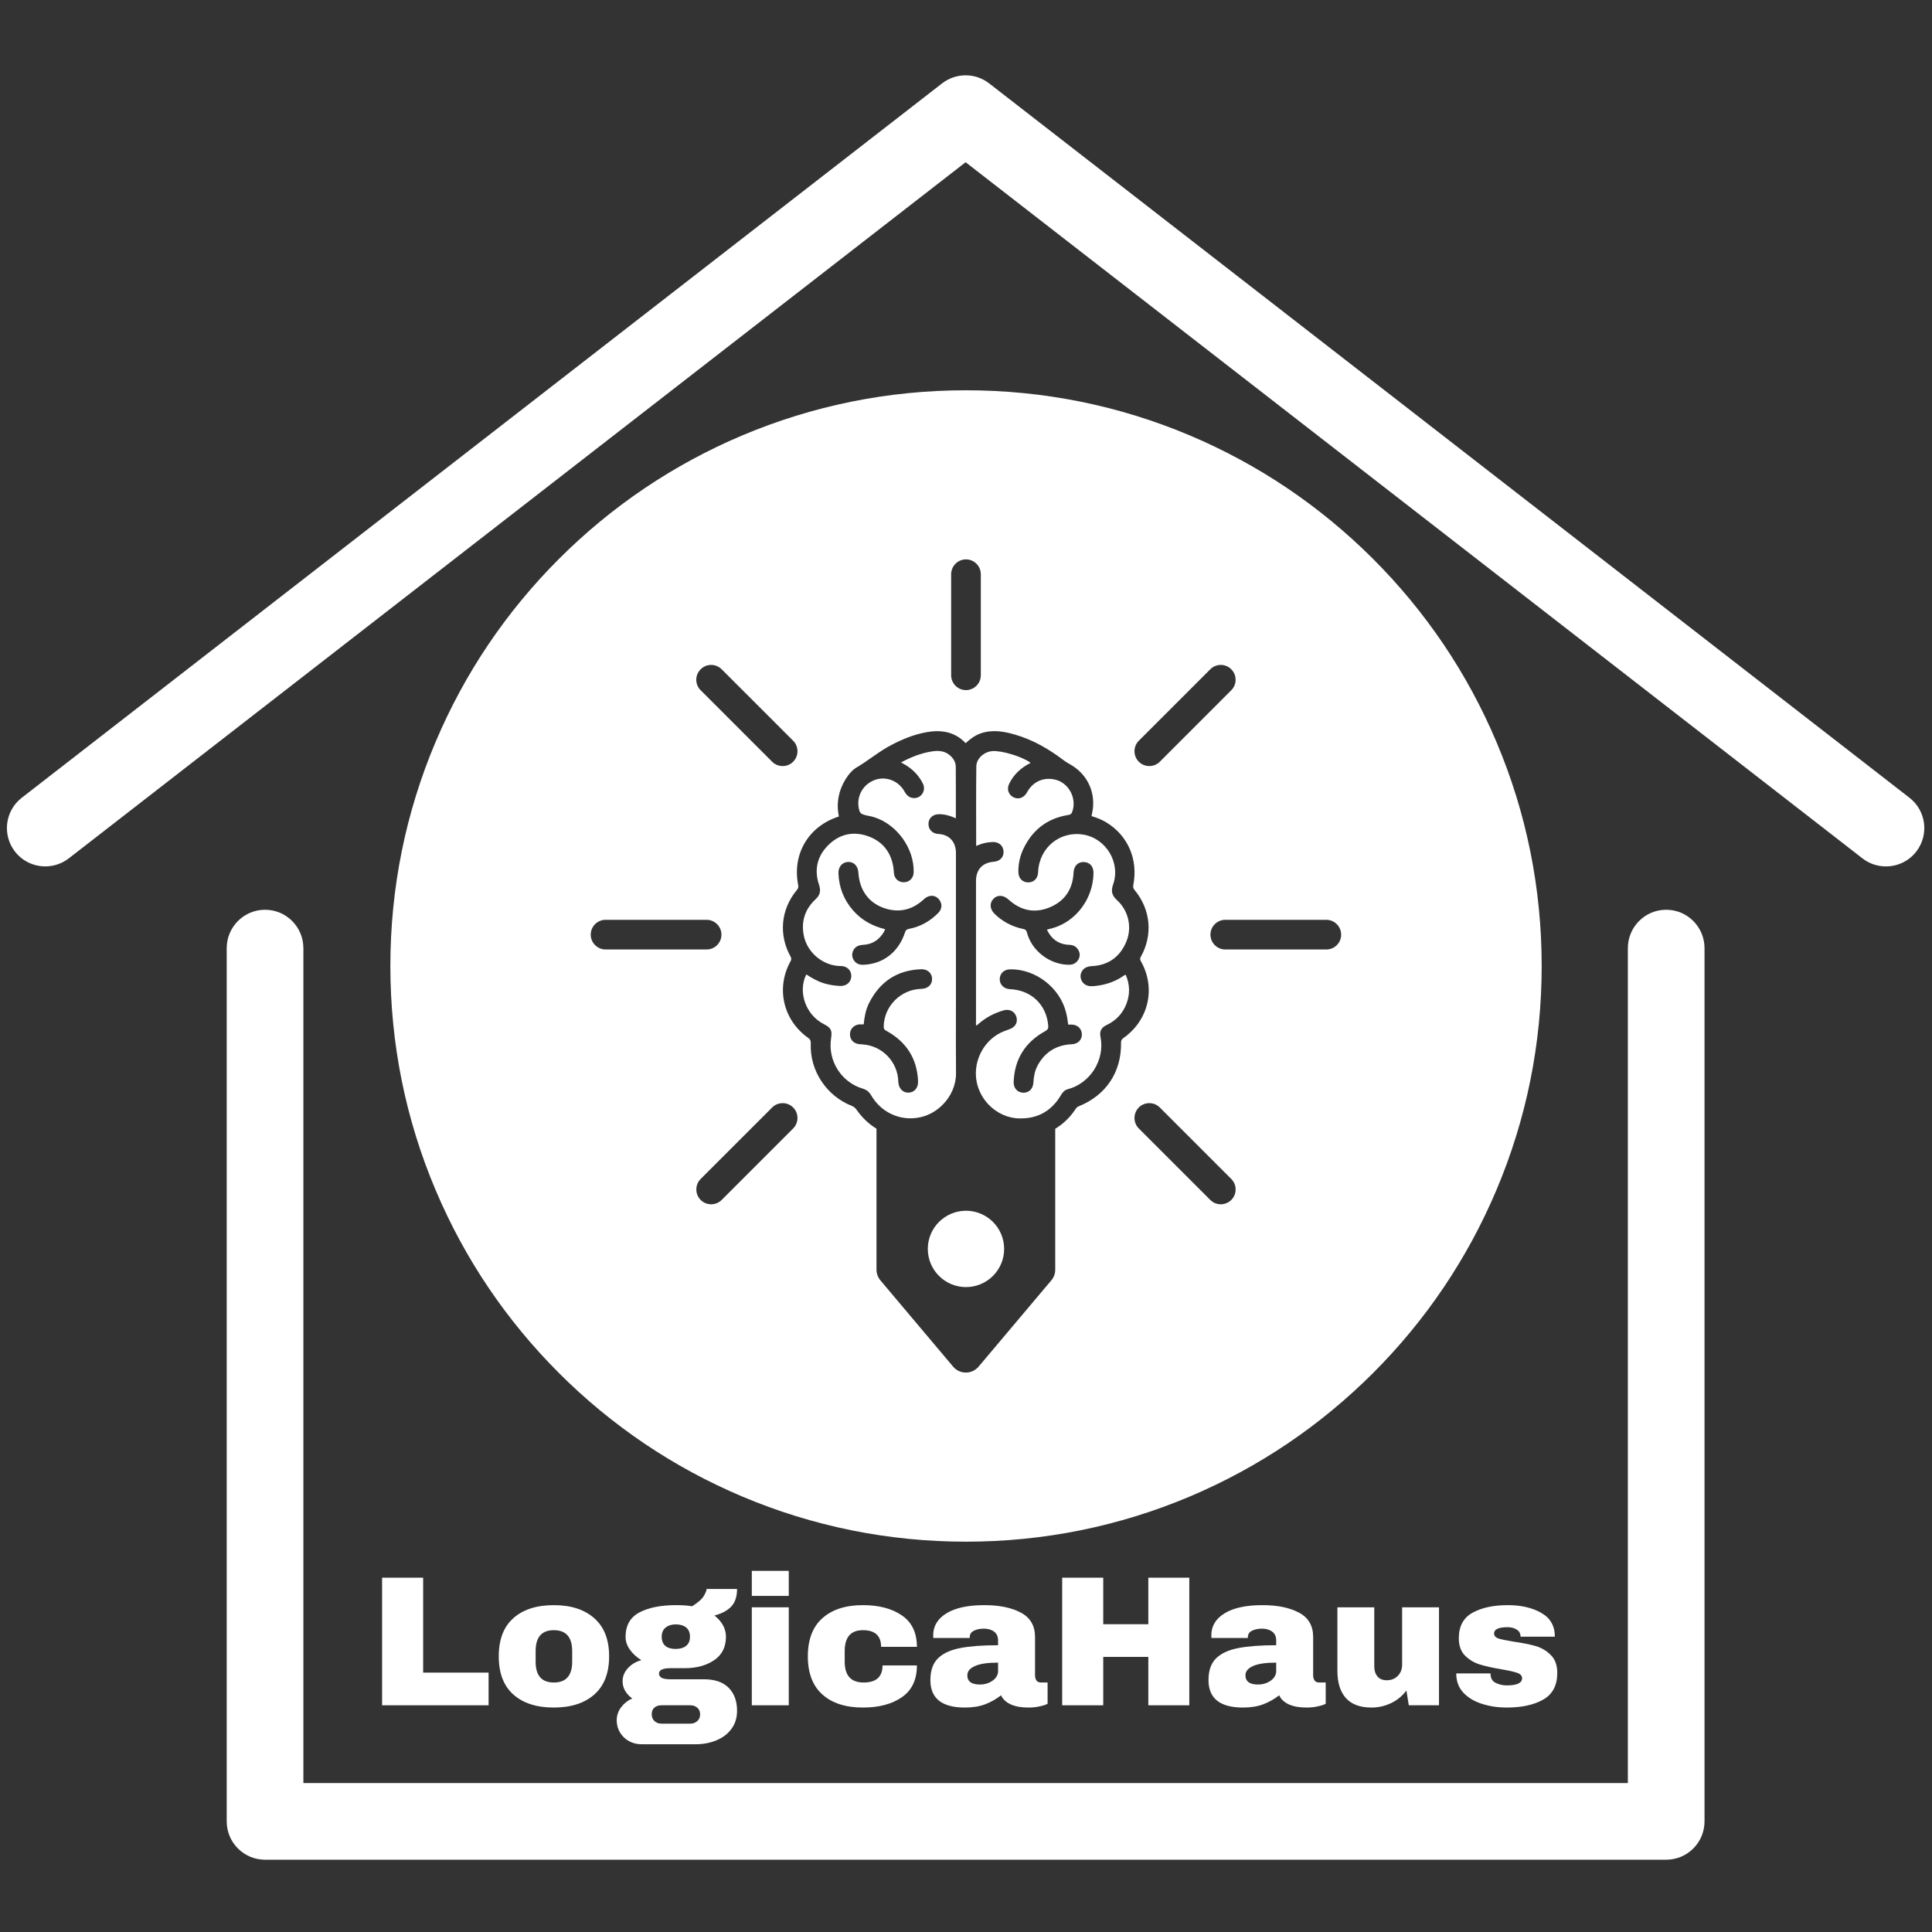 <svg xmlns="http://www.w3.org/2000/svg" xmlns:xlink="http://www.w3.org/1999/xlink" width="500" zoomAndPan="magnify" viewBox="0 0 375 375" height="500" preserveAspectRatio="xMidYMid meet" version="1.0"><rect x="0" y="0" width="375" height="375" fill="#333333" stroke="none"/><defs><g/><clipPath id="94bd14c3c7"><path d="M 1 14.062 L 374 14.062 L 374 169 L 1 169 Z M 1 14.062 " clip-rule="nonzero"/></clipPath><clipPath id="a7e4ee47b0"><path d="M 75.77 75.77 L 299.27 75.77 L 299.27 299.27 L 75.77 299.27 Z M 75.77 75.77 " clip-rule="nonzero"/></clipPath></defs><path fill="#ffffff" d="M 323.406 360.969 L 51.445 360.969 C 47.336 360.969 44.004 357.637 44.004 353.527 L 44.004 184.039 C 44.004 179.926 47.336 176.582 51.445 176.582 C 55.559 176.582 58.887 179.926 58.887 184.039 L 58.887 346.086 L 315.965 346.086 L 315.965 184.039 C 315.965 179.926 319.293 176.582 323.406 176.582 C 327.516 176.582 330.848 179.926 330.848 184.039 L 330.848 353.527 C 330.848 357.637 327.516 360.969 323.406 360.969 " fill-opacity="1" fill-rule="nonzero"/><g clip-path="url(#94bd14c3c7)"><path fill="#ffffff" d="M 366.066 168.168 C 364.461 168.168 362.852 167.664 361.496 166.605 L 187.426 31.488 L 13.355 166.605 C 10.098 169.125 5.426 168.535 2.902 165.293 C 0.387 162.035 0.977 157.367 4.219 154.848 L 182.859 16.184 C 185.555 14.098 189.297 14.098 191.996 16.184 L 370.633 154.848 C 373.875 157.367 374.465 162.035 371.945 165.293 C 370.484 167.18 368.277 168.168 366.066 168.168 " fill-opacity="1" fill-rule="nonzero"/></g><path fill="#ffffff" d="M 218.074 189.414 C 216.32 190.625 214.371 191.23 212.277 191.406 C 211.566 191.465 210.902 191.391 210.355 190.891 C 209.781 190.359 209.559 189.473 209.883 188.75 C 210.27 187.863 211.02 187.582 211.949 187.523 C 215.199 187.348 217.441 185.68 218.652 182.699 C 219.773 179.91 219.02 176.707 216.762 174.668 C 215.773 173.77 215.625 172.883 216.055 171.672 C 217.543 167.496 214.727 162.773 210.344 162.008 C 205.738 161.211 201.691 164.531 201.5 169.266 C 201.457 170.508 200.703 171.273 199.555 171.273 C 198.43 171.262 197.664 170.434 197.664 169.223 C 197.648 167.688 197.973 166.199 198.609 164.824 C 200.352 161.137 203.215 158.863 207.273 158.199 C 207.641 158.141 207.938 158.066 208.098 157.621 C 209.074 155.086 207.539 152.027 204.91 151.352 C 202.625 150.758 200.496 151.676 199.348 153.785 C 198.742 154.891 197.648 155.262 196.645 154.715 C 195.715 154.199 195.391 153.137 195.879 152.133 C 196.777 150.273 198.227 148.988 200.039 148.074 C 198.551 146.906 194.461 145.652 192.645 145.785 C 191.039 145.902 189.531 147.188 189.504 148.738 C 189.441 153.875 189.473 159.023 189.473 164.191 C 190.004 164 190.492 163.777 191.008 163.66 C 191.523 163.527 192.07 163.469 192.602 163.438 C 193.812 163.363 194.699 164.086 194.785 165.195 C 194.875 166.359 194.094 167.188 192.836 167.273 C 190.699 167.438 189.441 168.797 189.441 170.98 C 189.441 180.129 189.441 189.281 189.441 198.43 C 189.441 198.625 189.355 198.859 189.547 199.066 C 189.695 198.934 189.84 198.816 189.988 198.684 C 191.422 197.457 193.043 196.602 194.859 196.098 C 195.953 195.805 196.941 196.32 197.266 197.324 C 197.605 198.402 197.117 199.332 195.996 199.746 C 195.363 199.98 194.711 200.203 194.105 200.512 C 190.625 202.312 188.734 206.461 189.637 210.297 C 190.02 211.891 190.844 213.34 191.953 214.477 C 193.516 216.055 195.629 217.059 197.887 217.086 C 200.602 217.133 202.801 216.262 204.496 214.477 C 205.016 213.945 205.473 213.324 205.887 212.629 C 206.211 212.082 206.562 211.613 207.199 211.434 C 211.598 210.297 214.504 205.754 213.605 201.25 C 213.383 200.129 213.781 199.434 214.812 198.949 C 216.613 198.094 217.898 196.734 218.621 194.891 C 219.359 193 219.332 191.098 218.488 189.176 C 218.312 189.25 218.195 189.324 218.074 189.414 Z M 192.824 174.461 C 193.621 173.637 194.77 173.711 195.746 174.594 C 198.047 176.691 200.703 177.324 203.598 176.176 C 206.621 174.98 208.23 172.648 208.379 169.371 C 208.438 168.086 209.207 167.289 210.355 167.32 C 211.539 167.348 212.262 168.176 212.246 169.461 C 212.188 174.391 208.895 178.922 204.129 180.203 C 203.879 180.277 203.539 180.352 203.199 180.441 C 204.086 182.285 205.5 183.332 207.582 183.391 C 208.422 183.422 209.027 183.805 209.383 184.543 C 209.707 185.238 209.605 185.93 209.117 186.535 C 208.703 187.039 208.172 187.258 207.508 187.258 C 203.82 187.273 200.262 184.586 199.332 181.016 C 199.215 180.574 199.035 180.395 198.578 180.309 C 196.453 179.863 194.594 178.891 193.043 177.371 C 192.113 176.457 192.027 175.289 192.824 174.461 Z M 208.07 202.684 C 205.102 202.816 202.859 204.145 201.426 206.77 C 200.867 207.805 200.645 208.91 200.586 210.078 C 200.527 211.301 199.773 212.098 198.652 212.098 C 197.5 212.082 196.703 211.227 196.75 209.973 C 196.926 205.531 199.023 202.254 202.902 200.129 C 203.375 199.863 203.492 199.598 203.465 199.109 C 203.141 195.023 200.172 192.172 196.039 191.996 C 194.859 191.953 194.02 191.098 194.047 190.004 C 194.094 188.91 194.902 188.16 196.086 188.145 C 201.016 188.07 205.723 191.715 206.918 196.5 C 207.109 197.25 207.242 198.02 207.332 198.875 C 207.613 198.875 207.832 198.875 208.055 198.875 C 209.16 198.902 209.973 199.699 209.988 200.75 C 210.016 201.824 209.219 202.637 208.07 202.684 Z M 208.07 202.684 " fill-opacity="1" fill-rule="nonzero"/><path fill="#ffffff" d="M 194.902 242.414 C 194.902 242.898 194.855 243.383 194.762 243.859 C 194.668 244.336 194.527 244.801 194.34 245.25 C 194.152 245.699 193.926 246.125 193.656 246.531 C 193.387 246.934 193.078 247.309 192.734 247.652 C 192.391 247.996 192.016 248.305 191.609 248.574 C 191.207 248.844 190.781 249.074 190.332 249.258 C 189.883 249.445 189.418 249.586 188.941 249.68 C 188.465 249.773 187.98 249.824 187.496 249.824 C 187.008 249.824 186.527 249.773 186.051 249.68 C 185.574 249.586 185.109 249.445 184.66 249.258 C 184.211 249.074 183.785 248.844 183.379 248.574 C 182.973 248.305 182.602 247.996 182.258 247.652 C 181.91 247.309 181.605 246.934 181.336 246.531 C 181.062 246.125 180.836 245.699 180.648 245.25 C 180.465 244.801 180.324 244.336 180.227 243.859 C 180.133 243.383 180.086 242.898 180.086 242.414 C 180.086 241.926 180.133 241.445 180.227 240.969 C 180.324 240.492 180.465 240.027 180.648 239.578 C 180.836 239.129 181.062 238.703 181.336 238.297 C 181.605 237.895 181.91 237.52 182.258 237.176 C 182.602 236.832 182.973 236.523 183.379 236.254 C 183.785 235.984 184.211 235.754 184.66 235.57 C 185.109 235.383 185.574 235.242 186.051 235.148 C 186.527 235.051 187.008 235.004 187.496 235.004 C 187.98 235.004 188.465 235.051 188.941 235.148 C 189.418 235.242 189.883 235.383 190.332 235.57 C 190.781 235.754 191.207 235.984 191.609 236.254 C 192.016 236.523 192.391 236.832 192.734 237.176 C 193.078 237.52 193.387 237.895 193.656 238.297 C 193.926 238.703 194.152 239.129 194.34 239.578 C 194.527 240.027 194.668 240.492 194.762 240.969 C 194.855 241.445 194.902 241.926 194.902 242.414 Z M 194.902 242.414 " fill-opacity="1" fill-rule="nonzero"/><path fill="#ffffff" d="M 185.562 208.305 C 185.516 204.039 185.547 199.773 185.547 195.496 C 185.547 185.516 185.547 175.539 185.547 165.562 C 185.547 163.395 184.246 161.977 182.152 161.875 C 180.957 161.812 180.176 160.988 180.219 159.852 C 180.25 158.773 181.09 158.035 182.27 158.035 C 183.406 158.035 184.469 158.348 185.531 158.832 C 185.531 155.438 185.547 152.148 185.516 148.855 C 185.504 147.836 184.973 147.055 184.176 146.449 C 183.172 145.695 182.035 145.668 180.824 145.859 C 178.727 146.184 176.809 146.965 174.891 147.984 C 175.215 148.176 175.465 148.309 175.719 148.457 C 177.223 149.359 178.387 150.566 179.156 152.148 C 179.762 153.43 178.848 154.922 177.445 154.906 C 176.59 154.906 176.012 154.434 175.598 153.684 C 174.391 151.469 171.82 150.539 169.594 151.469 C 167.273 152.441 166.109 154.891 166.789 157.297 C 166.938 157.828 167.203 157.992 167.777 158.168 C 168.383 158.348 169.062 158.418 169.695 158.625 C 174.137 160.043 177.473 164.707 177.34 169.328 C 177.312 170.434 176.527 171.23 175.453 171.246 C 174.359 171.262 173.578 170.508 173.504 169.398 C 173.473 168.988 173.445 168.574 173.371 168.16 C 172.867 165.27 171.215 163.273 168.469 162.301 C 165.535 161.27 162.848 161.918 160.676 164.133 C 158.566 166.285 158.02 168.898 158.98 171.762 C 159.348 172.883 159.203 173.727 158.285 174.566 C 156.25 176.457 155.469 178.832 156.016 181.59 C 156.691 184.984 159.867 187.523 163.23 187.512 C 164.441 187.512 165.254 188.379 165.238 189.473 C 165.223 190.594 164.324 191.422 163.082 191.375 C 162.035 191.332 161.004 191.172 159.984 190.875 C 158.73 190.492 157.594 189.855 156.5 189.133 C 154.816 192.543 156.398 196.984 159.867 198.758 C 161.312 199.496 161.547 199.965 161.312 201.547 C 160.648 205.855 163.262 210.047 167.453 211.301 C 168.191 211.523 168.676 211.906 169.062 212.555 C 169.473 213.25 169.945 213.883 170.477 214.43 C 172.66 216.645 175.777 217.559 178.848 216.805 C 180.426 216.422 181.844 215.566 182.965 214.43 C 184.602 212.809 185.578 210.578 185.562 208.305 Z M 178.816 191.938 C 174.848 192.039 171.629 195.258 171.527 199.184 C 171.512 199.629 171.613 199.863 172.043 200.086 C 175.895 202.195 178.004 205.426 178.195 209.84 C 178.254 211.152 177.488 212.055 176.336 212.082 C 175.215 212.113 174.391 211.215 174.359 209.93 C 174.258 206.137 171.305 203.023 167.512 202.727 C 167.215 202.695 166.922 202.695 166.641 202.652 C 165.562 202.477 164.914 201.664 164.988 200.602 C 165.047 199.629 165.844 198.875 166.875 198.828 C 167.098 198.816 167.32 198.828 167.645 198.828 C 167.777 197.383 168.043 195.98 168.676 194.711 C 170.758 190.566 174.094 188.309 178.773 188.129 C 180.043 188.086 180.898 188.883 180.914 190.004 C 180.941 191.125 180.102 191.906 178.816 191.938 Z M 182.121 177.191 C 180.543 178.801 178.656 179.863 176.441 180.293 C 176.012 180.383 175.805 180.516 175.66 180.973 C 174.449 184.75 171.453 187.098 167.66 187.258 C 166.848 187.305 166.152 187.066 165.711 186.344 C 165.328 185.711 165.312 185.047 165.668 184.395 C 166.078 183.656 166.758 183.438 167.57 183.391 C 169.371 183.289 170.684 182.387 171.586 180.852 C 171.672 180.707 171.703 180.543 171.793 180.352 C 169.328 179.762 167.23 178.594 165.578 176.707 C 163.777 174.641 162.848 172.25 162.742 169.52 C 162.699 168.266 163.453 167.363 164.59 167.305 C 165.711 167.246 166.523 168.07 166.609 169.34 C 166.816 172.855 168.707 175.406 171.984 176.383 C 174.742 177.191 177.223 176.516 179.332 174.535 C 180.32 173.605 181.578 173.664 182.328 174.656 C 182.918 175.453 182.859 176.457 182.121 177.191 Z M 182.121 177.191 " fill-opacity="1" fill-rule="nonzero"/><g clip-path="url(#a7e4ee47b0)"><path fill="#ffffff" d="M 290.453 144 C 284.832 130.703 276.773 118.746 266.516 108.488 C 256.242 98.23 244.305 90.172 230.988 84.535 C 217.219 78.719 202.578 75.754 187.496 75.754 C 172.41 75.754 157.785 78.719 144.016 84.535 C 130.703 90.172 118.746 98.23 108.488 108.488 C 98.23 118.746 90.172 130.703 84.551 144 C 78.719 157.785 75.77 172.41 75.77 187.496 C 75.77 202.578 78.719 217.207 84.551 230.988 C 90.172 244.289 98.23 256.242 108.488 266.5 C 118.746 276.758 130.703 284.816 144.016 290.453 C 157.785 296.27 172.41 299.238 187.496 299.238 C 202.578 299.238 217.219 296.27 230.988 290.453 C 244.305 284.816 256.242 276.758 266.516 266.5 C 276.773 256.242 284.832 244.289 290.453 230.988 C 296.285 217.207 299.238 202.578 299.238 187.496 C 299.238 172.41 296.285 157.785 290.453 144 Z M 221.043 143.777 L 234.918 129.906 C 235.461 129.359 236.184 129.062 236.953 129.062 C 237.719 129.062 238.445 129.359 238.988 129.906 C 239.535 130.449 239.832 131.176 239.832 131.941 C 239.832 132.711 239.535 133.434 238.988 133.977 L 225.117 147.852 C 224.57 148.398 223.848 148.691 223.078 148.691 C 222.312 148.691 221.59 148.398 221.043 147.852 C 219.922 146.73 219.922 144.898 221.043 143.777 Z M 184.617 111.457 C 184.617 109.863 185.914 108.578 187.496 108.578 C 189.09 108.578 190.375 109.875 190.375 111.457 L 190.375 131.07 C 190.375 132.664 189.074 133.949 187.496 133.949 C 185.902 133.949 184.617 132.648 184.617 131.07 Z M 136 129.906 C 136.547 129.359 137.27 129.062 138.039 129.062 C 138.805 129.062 139.527 129.359 140.074 129.906 L 153.949 143.777 C 155.07 144.898 155.07 146.73 153.949 147.852 C 153.402 148.398 152.68 148.691 151.91 148.691 C 151.145 148.691 150.422 148.398 149.875 147.852 L 136 133.977 C 134.863 132.855 134.863 131.027 136 129.906 Z M 114.66 181.414 C 114.66 179.82 115.957 178.535 117.535 178.535 L 137.152 178.535 C 138.746 178.535 140.031 179.836 140.031 181.414 C 140.031 183.008 138.73 184.293 137.152 184.293 L 117.535 184.293 C 115.957 184.293 114.66 182.992 114.66 181.414 Z M 153.949 219.035 L 140.074 232.91 C 139.527 233.453 138.805 233.75 138.039 233.75 C 137.27 233.75 136.547 233.453 136 232.91 C 134.879 231.789 134.879 229.957 136 228.836 L 149.875 214.961 C 150.422 214.414 151.145 214.121 151.91 214.121 C 152.68 214.121 153.402 214.414 153.949 214.961 C 154.492 215.508 154.789 216.23 154.789 217 C 154.789 217.781 154.48 218.504 153.949 219.035 Z M 218.047 201.488 C 217.676 201.754 217.574 202.004 217.59 202.43 C 217.676 208.098 214.68 212.586 209.398 214.727 C 209.133 214.828 208.953 214.992 208.793 215.227 C 207.715 216.879 206.355 218.164 204.82 219.094 L 204.82 246.441 C 204.82 247.211 204.555 247.949 204.055 248.523 L 189.945 265.262 C 188.645 266.797 186.285 266.797 185 265.262 L 170.891 248.523 C 170.402 247.934 170.125 247.195 170.125 246.441 L 170.125 219.078 C 168.648 218.18 167.336 216.953 166.285 215.434 C 166.035 215.051 165.727 214.812 165.297 214.637 C 160.559 212.777 157.148 207.949 157.371 202.535 C 157.387 202.062 157.297 201.754 156.871 201.457 C 152.016 198.031 150.566 191.805 153.43 186.609 C 153.621 186.254 153.652 186.02 153.43 185.637 C 151.086 181.414 151.57 176.469 154.684 172.734 C 154.949 172.426 154.996 172.16 154.922 171.762 C 153.742 165.727 156.957 160.34 162.832 158.48 C 162.875 158.465 161.609 154.551 164.676 150.434 C 165.105 149.902 165.578 149.371 166.152 149.031 C 168.531 147.645 170.625 145.828 173.09 144.562 C 175.215 143.453 177.43 142.555 179.789 142.125 C 182.652 141.609 185.297 141.992 187.438 144.25 C 188.293 143.438 189.207 142.773 190.285 142.375 C 192.586 141.551 194.859 141.949 197.102 142.613 C 200.512 143.617 203.539 145.359 206.355 147.496 C 206.77 147.809 207.199 148.074 207.641 148.324 C 211.125 150.227 212.82 153.992 211.98 157.844 C 211.949 158.008 211.922 158.168 211.863 158.406 C 212.852 158.699 213.797 159.07 214.668 159.586 C 218.902 162.125 220.938 166.758 219.98 171.746 C 219.906 172.129 219.938 172.41 220.203 172.734 C 223.344 176.484 223.816 181.445 221.441 185.695 C 221.266 186.004 221.25 186.211 221.426 186.535 C 224.406 191.773 222.977 198.02 218.047 201.488 Z M 238.988 232.91 C 238.445 233.453 237.719 233.75 236.953 233.75 C 236.184 233.75 235.461 233.453 234.918 232.91 L 221.043 219.035 C 219.922 217.914 219.922 216.082 221.043 214.961 C 221.59 214.414 222.312 214.121 223.078 214.121 C 223.848 214.121 224.57 214.414 225.117 214.961 L 238.988 228.836 C 239.535 229.383 239.832 230.105 239.832 230.871 C 239.844 231.641 239.535 232.363 238.988 232.91 Z M 257.453 184.293 L 237.824 184.293 C 236.23 184.293 234.945 182.992 234.945 181.414 C 234.945 179.82 236.246 178.535 237.824 178.535 L 257.438 178.535 C 259.031 178.535 260.316 179.836 260.316 181.414 C 260.332 182.992 259.031 184.293 257.453 184.293 Z M 257.453 184.293 " fill-opacity="1" fill-rule="nonzero"/></g><g fill="#ffffff" fill-opacity="1"><g transform="translate(71.508, 330.995)"><g><path d="M 2.656 -24.766 L 10.625 -24.766 L 10.625 -6.344 L 23.328 -6.344 L 23.328 0 L 2.656 0 Z M 2.656 -24.766 "/></g></g></g><g fill="#ffffff" fill-opacity="1"><g transform="translate(95.512, 330.995)"><g><path d="M 11.984 -19.438 C 15.316 -19.438 17.938 -18.586 19.844 -16.891 C 21.758 -15.203 22.719 -12.738 22.719 -9.5 C 22.719 -6.258 21.758 -3.789 19.844 -2.094 C 17.938 -0.406 15.316 0.438 11.984 0.438 C 8.648 0.438 6.035 -0.398 4.141 -2.078 C 2.242 -3.766 1.297 -6.238 1.297 -9.5 C 1.297 -12.77 2.242 -15.242 4.141 -16.922 C 6.035 -18.598 8.648 -19.438 11.984 -19.438 Z M 11.984 -14.578 C 9.629 -14.578 8.453 -13.223 8.453 -10.516 L 8.453 -8.453 C 8.453 -5.766 9.629 -4.422 11.984 -4.422 C 14.359 -4.422 15.547 -5.766 15.547 -8.453 L 15.547 -10.516 C 15.547 -13.223 14.359 -14.578 11.984 -14.578 Z M 11.984 -14.578 "/></g></g></g><g fill="#ffffff" fill-opacity="1"><g transform="translate(119.516, 330.995)"><g><path d="M 23.547 -22.578 C 23.547 -21.109 23.176 -19.977 22.438 -19.188 C 21.707 -18.395 20.613 -17.805 19.156 -17.422 C 19.852 -16.891 20.398 -16.27 20.797 -15.562 C 21.191 -14.863 21.391 -14.113 21.391 -13.312 C 21.391 -11.301 20.625 -9.781 19.094 -8.75 C 17.57 -7.719 15.672 -7.203 13.391 -7.203 L 10.656 -7.203 C 9.145 -7.203 8.391 -6.852 8.391 -6.156 C 8.391 -5.82 8.555 -5.551 8.891 -5.344 C 9.223 -5.145 9.812 -5.047 10.656 -5.047 L 17.141 -5.047 C 19.242 -5.047 20.836 -4.492 21.922 -3.391 C 23.004 -2.285 23.547 -0.805 23.547 1.047 C 23.547 2.41 23.188 3.582 22.469 4.562 C 21.75 5.551 20.773 6.297 19.547 6.797 C 18.328 7.305 16.992 7.562 15.547 7.562 L 4.969 7.562 C 4.102 7.562 3.301 7.359 2.562 6.953 C 1.832 6.547 1.254 5.988 0.828 5.281 C 0.398 4.57 0.188 3.785 0.188 2.922 C 0.188 1.984 0.473 1.133 1.047 0.375 C 1.617 -0.375 2.336 -0.941 3.203 -1.328 C 2.629 -1.734 2.172 -2.223 1.828 -2.797 C 1.492 -3.379 1.328 -4.008 1.328 -4.688 C 1.328 -5.613 1.676 -6.457 2.375 -7.219 C 3.07 -7.977 3.938 -8.488 4.969 -8.75 C 4.031 -9.344 3.285 -10.031 2.734 -10.812 C 2.18 -11.594 1.906 -12.414 1.906 -13.281 C 1.906 -15.488 2.797 -17.066 4.578 -18.016 C 6.367 -18.961 8.742 -19.438 11.703 -19.438 C 12.992 -19.438 14.035 -19.363 14.828 -19.219 C 16.004 -19.969 16.766 -20.645 17.109 -21.25 C 17.461 -21.863 17.641 -22.305 17.641 -22.578 Z M 11.625 -15.703 C 10.832 -15.703 10.18 -15.492 9.672 -15.078 C 9.172 -14.672 8.922 -14.082 8.922 -13.312 C 8.922 -12.52 9.156 -11.926 9.625 -11.531 C 10.094 -11.133 10.758 -10.938 11.625 -10.938 C 12.488 -10.938 13.164 -11.133 13.656 -11.531 C 14.156 -11.926 14.406 -12.52 14.406 -13.312 C 14.406 -14.113 14.156 -14.711 13.656 -15.109 C 13.164 -15.504 12.488 -15.703 11.625 -15.703 Z M 8.859 0 C 8.305 0 7.852 0.148 7.5 0.453 C 7.156 0.754 6.984 1.18 6.984 1.734 C 6.984 2.285 7.16 2.727 7.516 3.062 C 7.879 3.395 8.328 3.562 8.859 3.562 L 14.469 3.562 C 15 3.562 15.445 3.398 15.812 3.078 C 16.188 2.754 16.375 2.316 16.375 1.766 C 16.375 1.211 16.191 0.781 15.828 0.469 C 15.473 0.156 15.02 0 14.469 0 Z M 8.859 0 "/></g></g></g><g fill="#ffffff" fill-opacity="1"><g transform="translate(143.52, 330.995)"><g><path d="M 2.406 -21.234 L 2.406 -26.094 L 9.578 -26.094 L 9.578 -21.234 Z M 2.406 0 L 2.406 -19.016 L 9.578 -19.016 L 9.578 0 Z M 2.406 0 "/></g></g></g><g fill="#ffffff" fill-opacity="1"><g transform="translate(155.504, 330.995)"><g><path d="M 11.984 -19.438 C 15.109 -19.438 17.633 -18.77 19.562 -17.438 C 21.5 -16.102 22.469 -14.07 22.469 -11.344 L 15.516 -11.344 C 15.516 -13.5 14.336 -14.578 11.984 -14.578 C 9.629 -14.578 8.453 -13.223 8.453 -10.516 L 8.453 -8.453 C 8.453 -5.766 9.676 -4.422 12.125 -4.422 C 14.57 -4.422 15.797 -5.523 15.797 -7.734 L 22.469 -7.734 C 22.469 -4.973 21.5 -2.922 19.562 -1.578 C 17.633 -0.234 15.109 0.438 11.984 0.438 C 8.648 0.438 6.035 -0.398 4.141 -2.078 C 2.242 -3.766 1.297 -6.238 1.297 -9.5 C 1.297 -12.77 2.242 -15.242 4.141 -16.922 C 6.035 -18.598 8.648 -19.438 11.984 -19.438 Z M 11.984 -19.438 "/></g></g></g><g fill="#ffffff" fill-opacity="1"><g transform="translate(179.509, 330.995)"><g><path d="M 11.562 -19.438 C 14.457 -19.438 16.816 -18.953 18.641 -17.984 C 20.473 -17.016 21.391 -15.438 21.391 -13.25 L 21.391 -5.828 C 21.391 -5.422 21.484 -5.082 21.672 -4.812 C 21.859 -4.551 22.145 -4.422 22.531 -4.422 L 23.828 -4.422 L 23.828 -0.281 C 23.754 -0.238 23.566 -0.16 23.266 -0.047 C 22.973 0.055 22.551 0.16 22 0.266 C 21.445 0.379 20.812 0.438 20.094 0.438 C 18.695 0.438 17.547 0.227 16.641 -0.188 C 15.742 -0.613 15.129 -1.195 14.797 -1.938 C 13.879 -1.219 12.859 -0.641 11.734 -0.203 C 10.609 0.223 9.289 0.438 7.781 0.438 C 3.312 0.438 1.078 -1.336 1.078 -4.891 C 1.078 -6.742 1.57 -8.156 2.562 -9.125 C 3.562 -10.094 5 -10.754 6.875 -11.109 C 8.75 -11.473 11.195 -11.656 14.219 -11.656 L 14.219 -12.594 C 14.219 -13.344 13.957 -13.91 13.438 -14.297 C 12.926 -14.68 12.266 -14.875 11.453 -14.875 C 10.703 -14.875 10.055 -14.738 9.516 -14.469 C 8.984 -14.207 8.719 -13.789 8.719 -13.219 L 8.719 -13.062 L 1.656 -13.062 C 1.633 -13.188 1.625 -13.359 1.625 -13.578 C 1.625 -15.367 2.477 -16.789 4.188 -17.844 C 5.906 -18.906 8.363 -19.438 11.562 -19.438 Z M 14.219 -8.281 C 12.176 -8.281 10.672 -8.055 9.703 -7.609 C 8.734 -7.172 8.25 -6.578 8.25 -5.828 C 8.25 -4.629 9.062 -4.031 10.688 -4.031 C 11.625 -4.031 12.445 -4.281 13.156 -4.781 C 13.863 -5.289 14.219 -5.914 14.219 -6.656 Z M 14.219 -8.281 "/></g></g></g><g fill="#ffffff" fill-opacity="1"><g transform="translate(203.513, 330.995)"><g><path d="M 19.375 0 L 19.375 -9.391 L 10.625 -9.391 L 10.625 0 L 2.656 0 L 2.656 -24.766 L 10.625 -24.766 L 10.625 -15.734 L 19.375 -15.734 L 19.375 -24.766 L 27.328 -24.766 L 27.328 0 Z M 19.375 0 "/></g></g></g><g fill="#ffffff" fill-opacity="1"><g transform="translate(233.491, 330.995)"><g><path d="M 11.562 -19.438 C 14.457 -19.438 16.816 -18.953 18.641 -17.984 C 20.473 -17.016 21.391 -15.438 21.391 -13.25 L 21.391 -5.828 C 21.391 -5.422 21.484 -5.082 21.672 -4.812 C 21.859 -4.551 22.145 -4.422 22.531 -4.422 L 23.828 -4.422 L 23.828 -0.281 C 23.754 -0.238 23.566 -0.16 23.266 -0.047 C 22.973 0.055 22.551 0.16 22 0.266 C 21.445 0.379 20.812 0.438 20.094 0.438 C 18.695 0.438 17.547 0.227 16.641 -0.188 C 15.742 -0.613 15.129 -1.195 14.797 -1.938 C 13.879 -1.219 12.859 -0.641 11.734 -0.203 C 10.609 0.223 9.289 0.438 7.781 0.438 C 3.312 0.438 1.078 -1.336 1.078 -4.891 C 1.078 -6.742 1.57 -8.156 2.562 -9.125 C 3.562 -10.094 5 -10.754 6.875 -11.109 C 8.75 -11.473 11.195 -11.656 14.219 -11.656 L 14.219 -12.594 C 14.219 -13.344 13.957 -13.91 13.438 -14.297 C 12.926 -14.68 12.266 -14.875 11.453 -14.875 C 10.703 -14.875 10.055 -14.738 9.516 -14.469 C 8.984 -14.207 8.719 -13.789 8.719 -13.219 L 8.719 -13.062 L 1.656 -13.062 C 1.633 -13.188 1.625 -13.359 1.625 -13.578 C 1.625 -15.367 2.477 -16.789 4.188 -17.844 C 5.906 -18.906 8.363 -19.438 11.562 -19.438 Z M 14.219 -8.281 C 12.176 -8.281 10.672 -8.055 9.703 -7.609 C 8.734 -7.172 8.25 -6.578 8.25 -5.828 C 8.25 -4.629 9.062 -4.031 10.688 -4.031 C 11.625 -4.031 12.445 -4.281 13.156 -4.781 C 13.863 -5.289 14.219 -5.914 14.219 -6.656 Z M 14.219 -8.281 "/></g></g></g><g fill="#ffffff" fill-opacity="1"><g transform="translate(257.495, 330.995)"><g><path d="M 15.953 0 L 15.484 -2.875 C 14.734 -1.844 13.754 -1.031 12.547 -0.438 C 11.336 0.145 10.062 0.438 8.719 0.438 C 6.508 0.438 4.852 -0.172 3.75 -1.391 C 2.645 -2.617 2.094 -4.391 2.094 -6.703 L 2.094 -19.016 L 9.25 -19.016 L 9.25 -7.562 C 9.25 -6.75 9.457 -6.094 9.875 -5.594 C 10.301 -5.102 10.895 -4.859 11.656 -4.859 C 12.551 -4.859 13.273 -5.145 13.828 -5.719 C 14.379 -6.301 14.656 -7.008 14.656 -7.844 L 14.656 -19.016 L 21.812 -19.016 L 21.812 0 Z M 15.953 0 "/></g></g></g><g fill="#ffffff" fill-opacity="1"><g transform="translate(281.499, 330.995)"><g><path d="M 11.203 -19.438 C 13.742 -19.438 15.895 -18.938 17.656 -17.938 C 19.414 -16.945 20.297 -15.406 20.297 -13.312 L 13.641 -13.312 C 13.641 -14.008 13.328 -14.504 12.703 -14.797 C 12.273 -15.035 11.738 -15.156 11.094 -15.156 C 9.363 -15.156 8.5 -14.75 8.5 -13.938 C 8.5 -13.477 8.797 -13.148 9.391 -12.953 C 9.992 -12.766 10.977 -12.562 12.344 -12.344 C 14.031 -12.102 15.438 -11.82 16.562 -11.5 C 17.688 -11.176 18.664 -10.598 19.5 -9.766 C 20.344 -8.941 20.766 -7.785 20.766 -6.297 C 20.766 -3.867 19.859 -2.141 18.047 -1.109 C 16.242 -0.078 13.875 0.438 10.938 0.438 C 9.258 0.438 7.676 0.203 6.188 -0.266 C 4.695 -0.734 3.484 -1.457 2.547 -2.438 C 1.617 -3.426 1.156 -4.676 1.156 -6.188 L 7.812 -6.188 L 7.812 -6.047 C 7.832 -5.234 8.172 -4.664 8.828 -4.344 C 9.492 -4.02 10.195 -3.859 10.938 -3.859 C 12.938 -3.859 13.938 -4.32 13.938 -5.25 C 13.938 -5.727 13.625 -6.078 13 -6.297 C 12.375 -6.516 11.352 -6.742 9.938 -6.984 C 8.227 -7.273 6.828 -7.586 5.734 -7.922 C 4.648 -8.254 3.695 -8.82 2.875 -9.625 C 2.062 -10.438 1.656 -11.562 1.656 -13 C 1.656 -15.32 2.535 -16.973 4.297 -17.953 C 6.066 -18.941 8.367 -19.438 11.203 -19.438 Z M 11.203 -19.438 "/></g></g></g></svg>